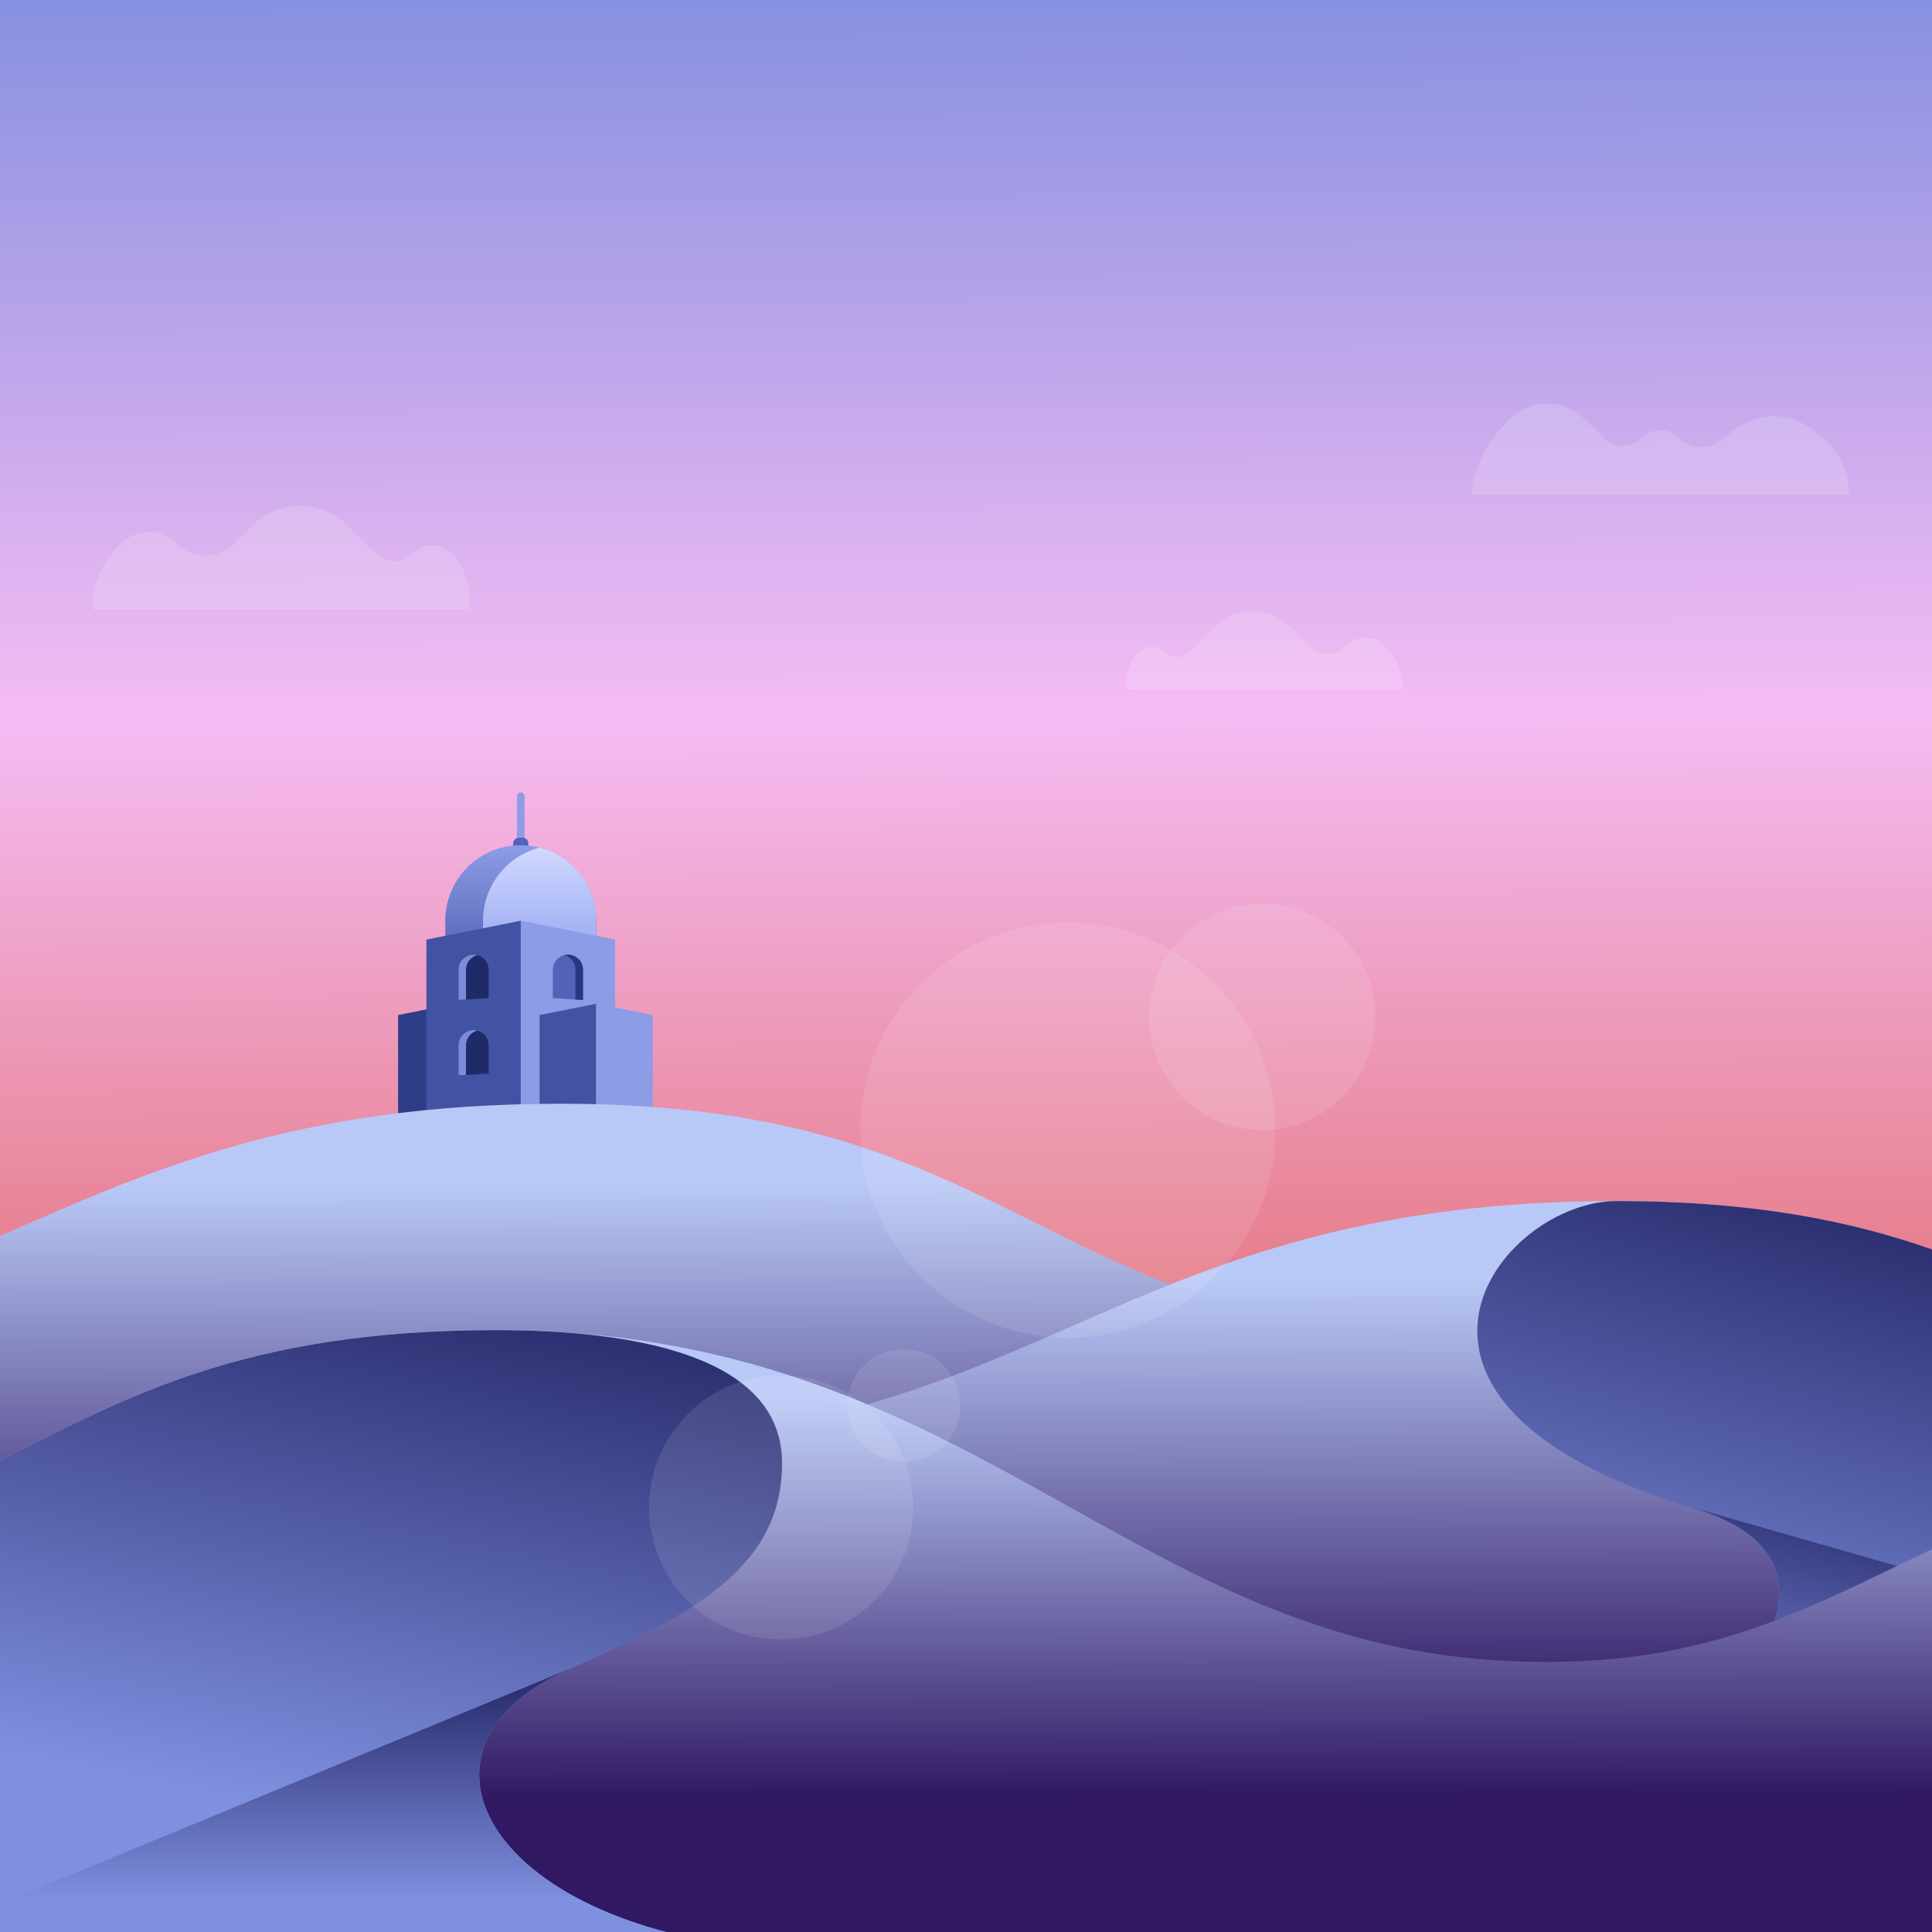 <svg xmlns="http://www.w3.org/2000/svg" xmlns:xlink="http://www.w3.org/1999/xlink" viewBox="0 0 1024 1024"><defs><linearGradient id="a" x1="50.31%" x2="50%" y1="74.74%" y2="0%"><stop offset="0%" stop-color="#E26B6B"/><stop offset="50.28%" stop-color="#F5BCF4"/><stop offset="100%" stop-color="#8690E1"/></linearGradient><linearGradient id="b" x1="50%" x2="50%" y1="0%" y2="100%"><stop offset="0%" stop-color="#8C9CE7"/><stop offset="100%" stop-color="#4353A4"/></linearGradient><linearGradient id="c" x1="50%" x2="50%" y1="0%" y2="100%"><stop offset="0%" stop-color="#D1D9FF"/><stop offset="100%" stop-color="#8395EB"/></linearGradient><circle id="e" cx="622" cy="663" r="60"/><filter id="d" width="260%" height="260%" x="-80%" y="-80%" filterUnits="objectBoundingBox"><feOffset in="SourceAlpha" result="shadowOffsetOuter1"/><feGaussianBlur in="shadowOffsetOuter1" result="shadowBlurOuter1" stdDeviation="32"/><feColorMatrix in="shadowBlurOuter1" values="0 0 0 0 1 0 0 0 0 1 0 0 0 0 1 0 0 0 1 0"/></filter><linearGradient id="f" x1="49.87%" x2="49.87%" y1="3.62%" y2="77.75%"><stop offset="0%" stop-color="#B0DDF1"/><stop offset="100%" stop-color="#325C82"/></linearGradient><linearGradient id="g" x1="100%" x2="72.45%" y1="0%" y2="85.2%"><stop offset="0%" stop-color="#1D3A6D"/><stop offset="100%" stop-color="#467994"/></linearGradient><linearGradient id="h" x1="49.48%" x2="49.87%" y1="11.66%" y2="77.75%"><stop offset="0%" stop-color="#B9C9F7"/><stop offset="100%" stop-color="#301863"/></linearGradient><linearGradient id="i" x1="91.59%" x2="70.98%" y1="5.89%" y2="88%"><stop offset="0%" stop-color="#2D3173"/><stop offset="100%" stop-color="#7F90E0"/></linearGradient><linearGradient id="j" x1="70.98%" x2="70.98%" y1="9.88%" y2="88%"><stop offset="0%" stop-color="#2D3173"/><stop offset="100%" stop-color="#7F90E0"/></linearGradient></defs><g fill="none" fill-rule="evenodd"><rect width="1024" height="1024" fill="url(#a)"/><g transform="translate(211 420)"><path fill="#8C9CE7" d="M65 0a2 2 0 0 1 2 2v23h-4V2c0-1.1.9-2 2-2z"/><path fill="#5263B8" d="M64 24h2a3 3 0 0 1 3 3v2h-8v-2a3 3 0 0 1 3-3z"/><path fill="url(#b)" d="M65 108h40V68a40 40 0 1 0-80 0v40h40z"/><polygon fill="#2E3D87" points="0 118 30 112 30 218 0 218"/><polygon fill="#301862" points="60 118 30 112 30 218 60 218"/><path fill="url(#c)" d="M45 107V68a40.02 40.02 0 0 1 30.03-38.75C92.27 33.65 105 49.11 105 67.5V107H45z"/><polygon fill="#4353A4" points="15 78 65 68 67 70 67 178 15 178"/><polygon fill="#8C9CE7" points="115 78 65 68 65 70 65 178 115 178"/><polygon fill="#4353A4" points="75 118 105 112 105 218 75 218"/><polygon fill="#8C9CE7" points="135 118 105 112 105 218 135 218"/></g><use fill="black" filter="url(#d)" xlink:href="../#e"/><use fill="#FFFFFF" xlink:href="../#e"/><g transform="translate(146 245)"><path fill="url(#f)" d="M169.12 450.57C192.22 464.04 143.85 532.52 24 656h649C328.94 514.3 160.98 445.83 169.12 450.57z"/><path fill="url(#g)" d="M178.5 538.5C137.83 567.17 199.67 606.33 364 656H0l178.5-117.5z"/></g><g transform="translate(0 255)"><path fill="url(#h)" d="M1024 685H0V400.08C77.3 366.4 155.26 330 297.4 330c250 0 250.76 125.25 500 125 84.03-.08 160.02-18.2 226.6-40.93V685z"/></g><path fill="#1F2A68" d="M251 506a8 8 0 0 1 8 8v15l-16 1v-16a8 8 0 0 1 8-8z"/><path fill="#7C8CDA" d="M253 506.25a8 8 0 0 0-6 7.75v15.75l-4 .25v-16a8 8 0 0 1 10-7.75z"/><path fill="#1F2A68" d="M251 546a8 8 0 0 1 8 8v15l-16 1v-16a8 8 0 0 1 8-8z"/><path fill="#7C8CDA" d="M253 546.25a8 8 0 0 0-6 7.75v15.75l-4 .25v-16a8 8 0 0 1 10-7.75z"/><path fill="#5263B8" d="M301 506a8 8 0 0 1 8 8v16l-16-1v-15a8 8 0 0 1 8-8z"/><path fill="#293781" d="M305 529.75V514a8 8 0 0 0-6-7.75 8.01 8.01 0 0 1 10 7.75v16l-4-.25z"/><g transform="translate(0 636)"><path fill="url(#h)" d="M1024 356H0V185.82c137.51-15.4 203.1-50.49 356.67-60.1C555.24 113.3 606.71.59 856.74.59 929.52.58 981.18 11.2 1024 26.26V356z"/><path fill="url(#i)" d="M1024 26.21V326H856.91c99.31-86.5 112.63-140.75 39.97-162.78C710.24 106.64 795.12.58 856.9.58c72.7 0 124.3 10.6 167.09 25.63z"/><path fill="url(#i)" d="M1024 199.32V326H857c99.31-86.6 112.63-140.94 39.97-163L1024 199.32z"/></g><circle cx="566" cy="599" r="110" fill="#FFFFFF" opacity=".1"/><circle cx="669" cy="539" r="60" fill="#FFFFFF" opacity=".1"/><g transform="translate(0 705)"><path fill="url(#h)" d="M0 319V68.93C67.12 35.69 129.55 0 263 0c250 0 331.46 162.6 530 175 107.42 6.71 163-26.77 231-58.92V319H0z"/><path fill="url(#i)" d="M353.02 319H0V68.93C67.12 35.69 129.55 0 263 0c71.14 0 151.5 12.76 151.5 70.5 0 54.5-45.5 79.72-112.5 109-82.26 35.95-54.57 111.68 51.02 139.5z"/><path fill="url(#j)" d="M353.02 319H0v-14.8l302-124.7c-82.26 35.95-54.57 111.68 51.02 139.5z"/></g><circle cx="414" cy="799" r="70" fill="#FFFFFF" opacity=".1"/><circle cx="479" cy="745" r="30" fill="#FFFFFF" opacity=".1"/><g fill="#FFFFFF" opacity=".15" transform="translate(49 214)"><path d="M554.67 131.48a9.46 9.46 0 0 1 13.33 0 9.46 9.46 0 0 0 13.33 0l13.33-13.24a28.39 28.39 0 0 1 40 0l10 9.93a14.2 14.2 0 0 0 20 0 14.2 14.2 0 0 1 20 0l.6.6a31.8 31.8 0 0 1 9.4 22.56H548v-3.84c0-6.01 2.4-11.78 6.67-16.01zM751 8.25c11.07-11 28.93-11 40 0l10 9.94a14.19 14.19 0 0 0 20 0 14.19 14.19 0 0 1 20 0 16.36 16.36 0 0 0 21.3 1.5l8.7-6.47a33.47 33.47 0 0 1 40 0l4.06 3.03A39.6 39.6 0 0 1 931 48H731c0-12.72 8.93-28.75 20-39.75zM14.1 75.14l.9-.9a21.29 21.29 0 0 1 30 0 21.29 21.29 0 0 0 30 0l10-9.93a35.48 35.48 0 0 1 50 0l15 14.9a14.2 14.2 0 0 0 20 0 14.2 14.2 0 0 1 20 0c6.4 6.35 10 15 10 24.02V109H0c0-12.71 5.07-24.9 14.1-33.86z"/></g></g></svg>
